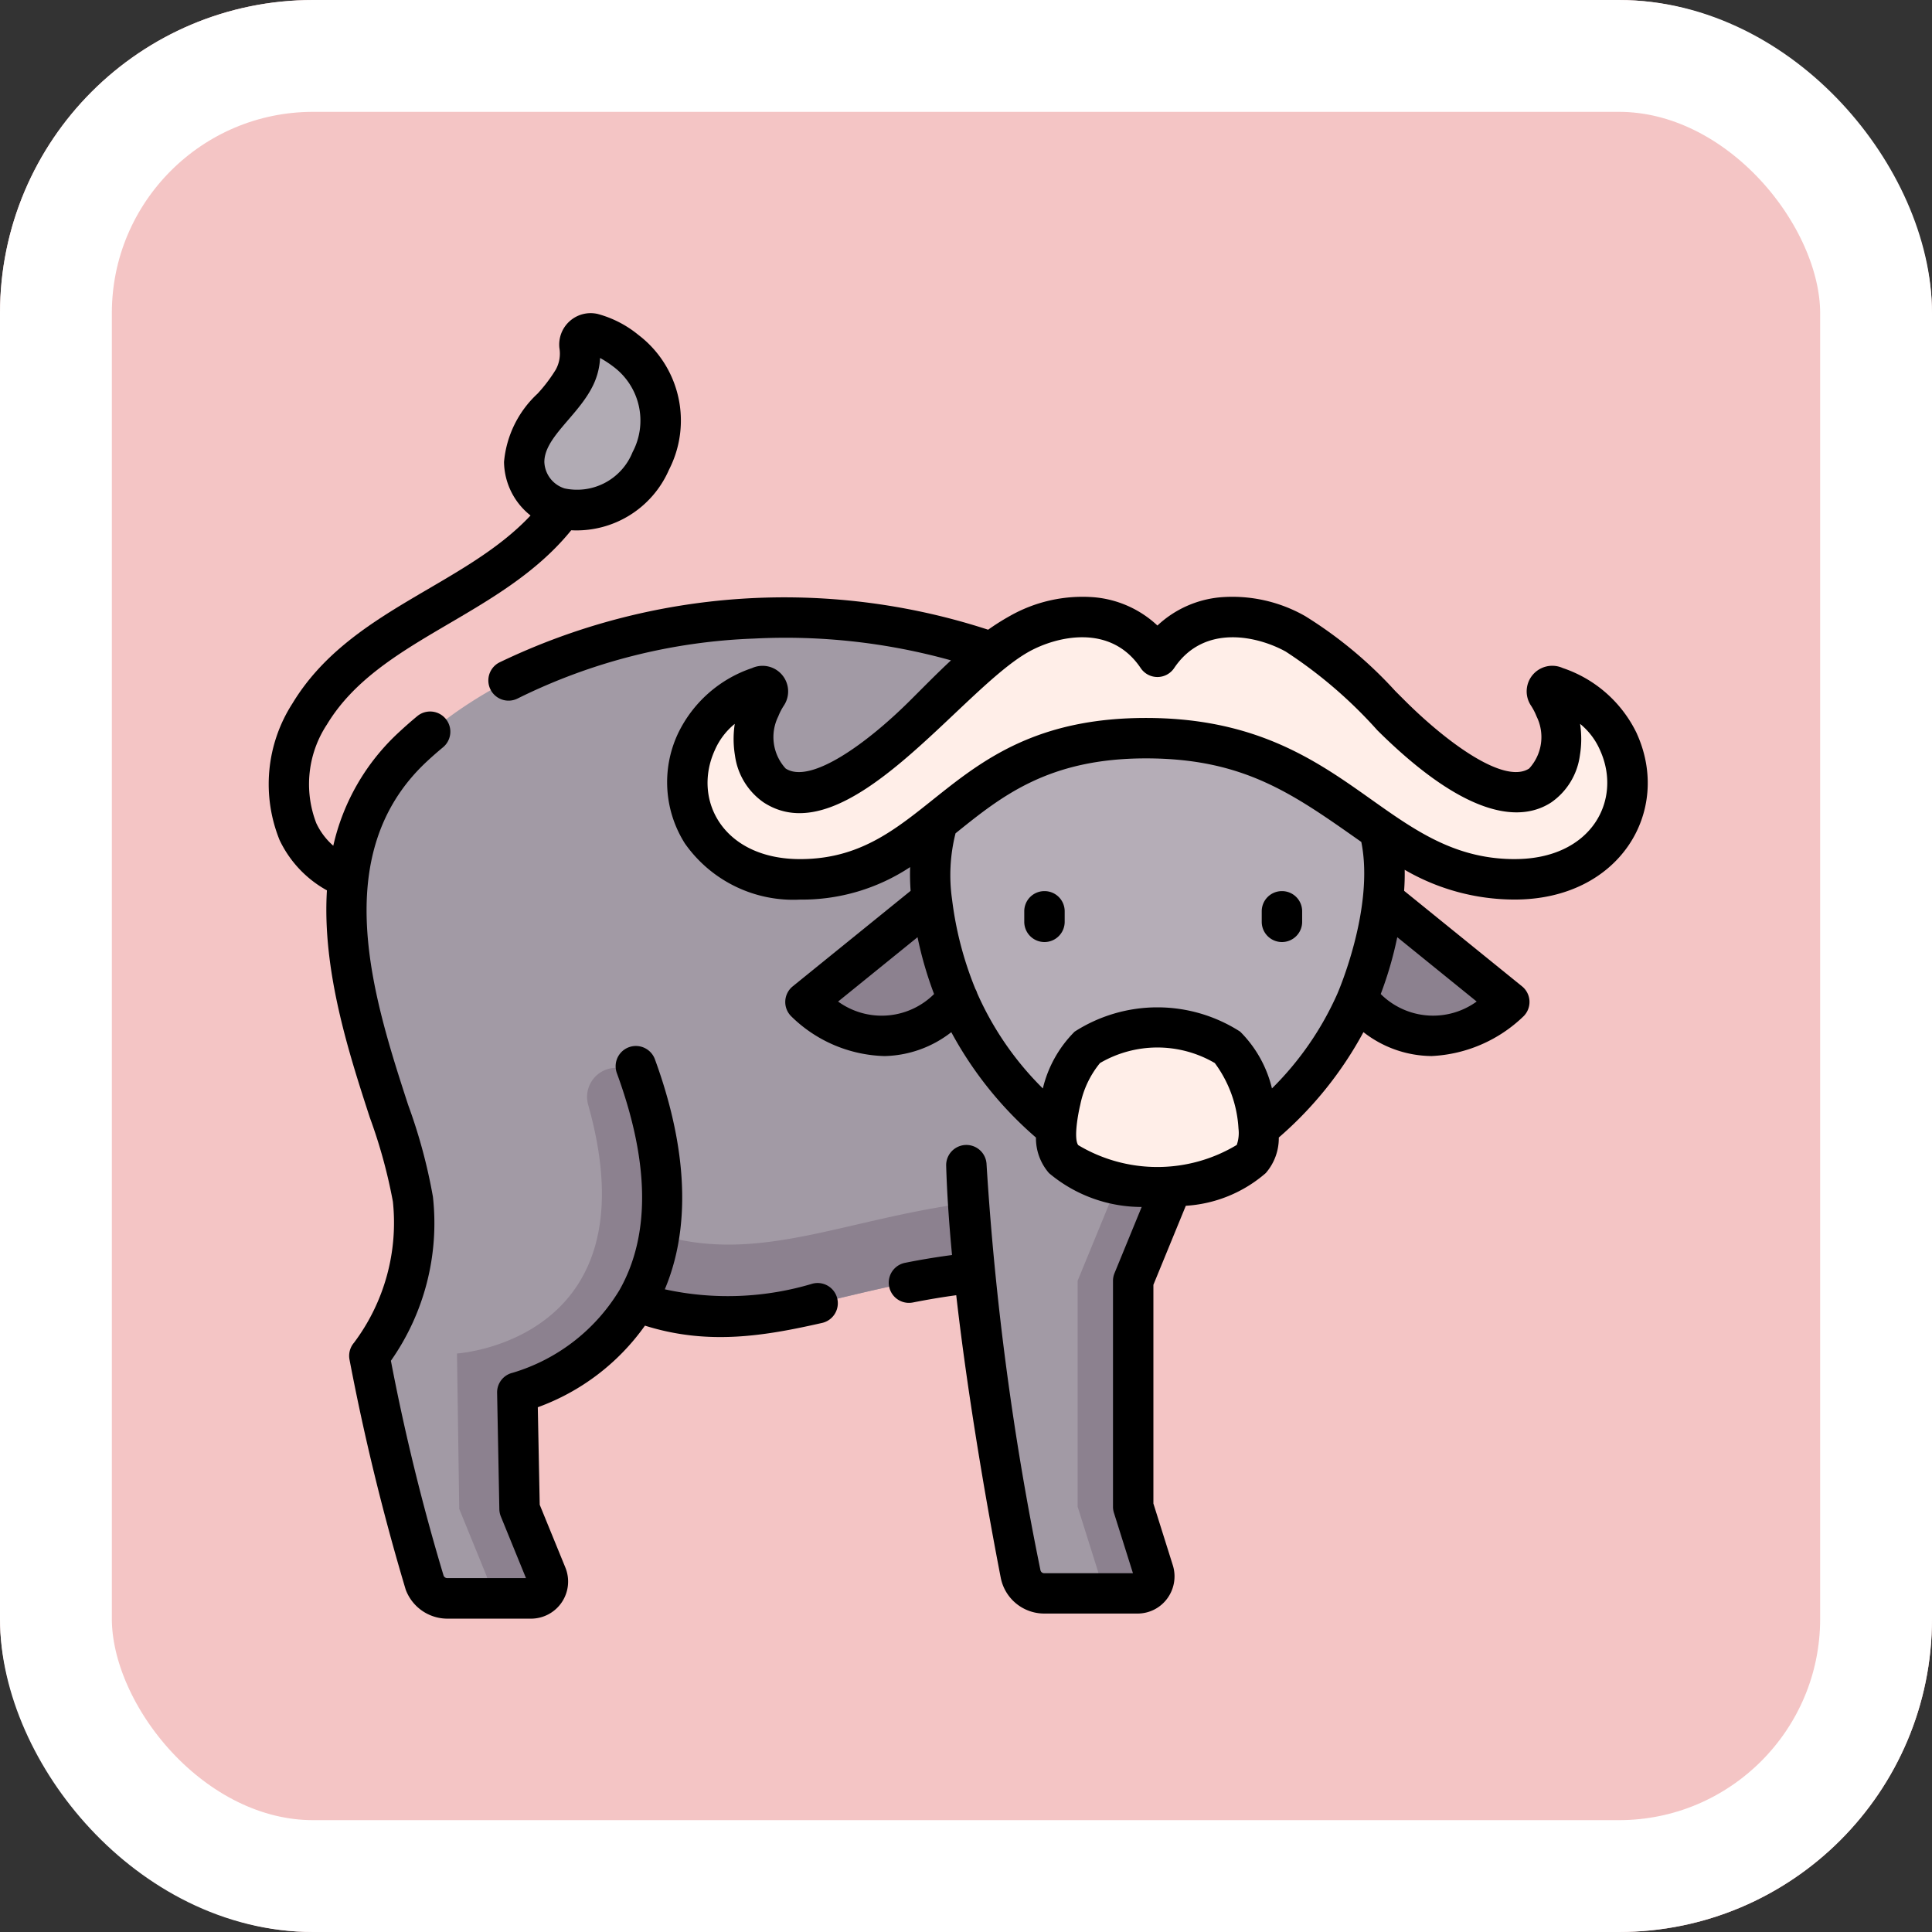<svg xmlns="http://www.w3.org/2000/svg" width="86.369" height="86.369" viewBox="0 0 86.369 86.369">
  <rect x="0" y="0" width="86.369" height="86.369" fill="#333333" stroke="none"/>
  <g id="Group_1111629" data-name="Group 1111629" transform="translate(-5587 6376)">
    <g id="Group_1099341" data-name="Group 1099341" transform="translate(5587 -6376)">
      <g id="Rectangle_402588" data-name="Rectangle 402588" transform="translate(0 0)" fill="#f4c5c5" stroke="#fff" stroke-width="5">
        <rect width="86.369" height="86.369" rx="14" stroke="none"/>
        <rect x="2.5" y="2.5" width="81.369" height="81.369" rx="11.5" fill="none"/>
      </g>
    </g>
    <g id="Group_1111628" data-name="Group 1111628" transform="translate(5598.999 -6375.73)">
      <g id="Group_1111626" data-name="Group 1111626" transform="translate(3.488 14.633)">
        <g id="Group_1111625" data-name="Group 1111625" transform="translate(0 0)">
          <path id="Path_900617" data-name="Path 900617" d="M96.551,29.033a2.186,2.186,0,0,1-1.591-2.057c0-1.5,1.538-2.479,2.2-3.694a2.384,2.384,0,0,0,.269-1.5.5.5,0,0,1,.614-.546,4.174,4.174,0,0,1,1.467.77C102.865,24.573,100.226,29.954,96.551,29.033Z" transform="translate(-87.01 -21.225)" fill="#b1abb4"/>
          <path id="Path_900618" data-name="Path 900618" d="M65.04,169.364a.756.756,0,0,1-.721.982H60.151a1.074,1.074,0,0,1-1.056-.87c-.421-2.167-1.508-8.021-2.078-13.466-6.228.639-10.2,3.178-15.1,1.277a9.2,9.2,0,0,1-5.327,4.084l.1,5.2,1.207,2.96a.755.755,0,0,1-.7,1.04H33.462a1.079,1.079,0,0,1-1.011-.707c-1-2.717-2.473-10.134-2.473-10.134a9.752,9.752,0,0,0,1.948-7c-.487-4.155-6.449-14.2,0-20.22,8.4-7.838,24.859-7.24,31.182-1.02l4.283,16.938-3.263,7.945v10.1Z" transform="translate(-28.949 -114.021)" fill="#a29aa5"/>
          <g id="Group_1111621" data-name="Group 1111621" transform="translate(4.943 12.708)">
            <path id="Path_900619" data-name="Path 900619" d="M198.271,166.48v-10.1l3.263-7.945L197.25,131.5c-3.334-3.28-9.488-5-15.792-4.737,5.393.223,10.408,1.891,13.3,4.737l4.283,16.938-3.263,7.945v10.1l.91,2.893a.756.756,0,0,1-.721.982h2.491a.756.756,0,0,0,.721-.982Z" transform="translate(-168.033 -126.738)" fill="#8c818f"/>
            <path id="Path_900620" data-name="Path 900620" d="M151.486,343.95c.064,1,.155,2.054.267,3.121-6.228.639-10.2,3.178-15.1,1.277a8.612,8.612,0,0,0,1.026-2.974C142.125,346.707,145.928,344.676,151.486,343.95Z" transform="translate(-128.628 -317.789)" fill="#8c818f"/>
            <path id="Path_900621" data-name="Path 900621" d="M77,293.848a1.3,1.3,0,0,0-1.145,1.65c2.982,10.564-5.864,11.116-5.864,11.116l.1,6.948,1.207,2.96a.755.755,0,0,1-.7,1.04h2.7a.755.755,0,0,0,.7-1.04l-1.207-2.96-.1-5.2s9.262-2.23,5.639-13.607A1.3,1.3,0,0,0,77,293.848Z" transform="translate(-69.991 -273.718)" fill="#8c818f"/>
          </g>
          <g id="Group_1111624" data-name="Group 1111624" transform="translate(15.248 12.674)">
            <g id="Group_1111622" data-name="Group 1111622" transform="translate(5.282 10.953)">
              <path id="Path_900622" data-name="Path 900622" d="M207.142,217.4l-7.731,6.263s4.326,4.406,8.053-1.814Z" transform="translate(-199.411 -217.396)" fill="#8c818f"/>
              <path id="Path_900623" data-name="Path 900623" d="M394.1,217.4l7.731,6.263s-4.326,4.406-8.053-1.814Z" transform="translate(-370.366 -217.396)" fill="#8c818f"/>
            </g>
            <path id="Path_900624" data-name="Path 900624" d="M259.132,153.635h-6.58c-4.865,1.837-7.375,4.983-6.783,9.487.81,6.16,4.227,9.52,8.645,12.367h2.855c4.417-2.847,7.835-6.207,8.645-12.367C266.507,158.617,264,155.472,259.132,153.635Z" transform="translate(-234.829 -150.362)" fill="#b5adb7"/>
            <g id="Group_1111623" data-name="Group 1111623">
              <path id="Path_900625" data-name="Path 900625" d="M293.789,279.722c-.965.777-1.929,4.1-1.064,4.99,1.632,1.682,6.761,1.682,8.393,0,.864-.891-.1-4.213-1.064-4.99a5.925,5.925,0,0,0-6.265,0Z" transform="translate(-275.908 -260.475)" fill="#ffeee8"/>
              <path id="Path_900626" data-name="Path 900626" d="M176.052,131.88c8.671,0,10.1,6.31,16.489,6.31,4.133,0,5.9-3.352,4.637-6.141a4.851,4.851,0,0,0-2.861-2.482.241.241,0,0,0-.3.351,3.554,3.554,0,0,1,.342.661c.991,2.571-.868,6.708-7.323.3a21.069,21.069,0,0,0-4.3-3.671c-1.965-1.086-4.668-1.212-6.17,1.023-1.5-2.235-4.205-2.109-6.17-1.023a21.065,21.065,0,0,0-4.3,3.671c-6.456,6.4-8.314,2.268-7.323-.3a3.562,3.562,0,0,1,.342-.661.241.241,0,0,0-.3-.351,4.851,4.851,0,0,0-2.861,2.482c-1.263,2.789.5,6.141,4.637,6.141C166.983,138.19,167.381,131.88,176.052,131.88Z" transform="translate(-155.552 -126.456)" fill="#ffeee8"/>
            </g>
          </g>
        </g>
      </g>
      <g id="Group_1111627" data-name="Group 1111627" transform="translate(0.001 13.73)">
        <path id="Path_900627" data-name="Path 900627" d="M24.353,57.107a13.159,13.159,0,0,1-6.632.261c1.436-3.409.642-7.327-.443-10.284a.9.9,0,1,0-1.7.622c1.468,4,1.5,7.257.114,9.7-.008.013-.017.026-.025.04A8.37,8.37,0,0,1,10.916,61.1a.9.9,0,0,0-.692.9l.1,5.2a.9.9,0,0,0,.067.323l1.124,2.756H7.994a.175.175,0,0,1-.164-.117,96.029,96.029,0,0,1-2.354-9.6,10.7,10.7,0,0,0,1.879-7.328,24.014,24.014,0,0,0-1.105-4.1c-1.535-4.722-3.638-11.19.824-15.354.235-.22.482-.436.732-.643a.9.9,0,1,0-1.152-1.392c-.278.23-.551.47-.813.714A9.841,9.841,0,0,0,2.9,37.538a3.07,3.07,0,0,1-.759-1.007,4.847,4.847,0,0,1,.479-4.418c2.33-3.856,7.764-4.789,10.917-8.678a4.506,4.506,0,0,0,4.371-2.706,4.809,4.809,0,0,0-1.372-6.03,4.855,4.855,0,0,0-1.816-.934,1.405,1.405,0,0,0-1.71,1.532,1.477,1.477,0,0,1-.165.959,6.852,6.852,0,0,1-.812,1.071,4.724,4.724,0,0,0-1.5,3.056,3.1,3.1,0,0,0,1.186,2.392c-2.99,3.19-8.111,4.214-10.643,8.4A6.664,6.664,0,0,0,.5,37.285a5.027,5.027,0,0,0,2.116,2.248c-.219,3.583.989,7.3,1.92,10.162a23.2,23.2,0,0,1,1.029,3.752,8.94,8.94,0,0,1-1.738,6.308.9.9,0,0,0-.2.762A103.247,103.247,0,0,0,6.137,70.791a1.991,1.991,0,0,0,1.858,1.3h3.743A1.659,1.659,0,0,0,13.273,69.8L12.129,67l-.086-4.36a10.1,10.1,0,0,0,4.79-3.648c2.836.894,5.367.457,7.919-.121a.9.9,0,1,0-.4-1.762ZM14.427,17.124a3.161,3.161,0,0,0,.4-1.391,4.722,4.722,0,0,1,.61.4,3.007,3.007,0,0,1,.842,3.811,2.673,2.673,0,0,1-3.036,1.621,1.29,1.29,0,0,1-.907-1.18c0-1.065,1.39-1.98,2.092-3.261Z" transform="translate(-0.001 -13.73)"/>
        <path id="Path_900628" data-name="Path 900628" d="M369.58,228.257a.9.9,0,0,0-.9.9v.473a.9.9,0,0,0,1.807,0v-.473A.9.9,0,0,0,369.58,228.257Z" transform="translate(-324.275 -202.42)"/>
        <path id="Path_900629" data-name="Path 900629" d="M281.429,228.257a.9.9,0,0,0-.9.9v.473a.9.9,0,0,0,1.807,0v-.473A.9.9,0,0,0,281.429,228.257Z" transform="translate(-246.74 -202.42)"/>
        <path id="Path_900630" data-name="Path 900630" d="M132.977,125.081a5.672,5.672,0,0,0-3.314-2.933,1.144,1.144,0,0,0-1.428,1.667,2.641,2.641,0,0,1,.257.495,2.079,2.079,0,0,1-.33,2.329c-1.112.727-3.665-1.158-5.514-2.992l-.469-.468a18.925,18.925,0,0,0-4.03-3.352,6.573,6.573,0,0,0-3.786-.842,4.731,4.731,0,0,0-2.82,1.263,4.731,4.731,0,0,0-2.821-1.263,6.574,6.574,0,0,0-3.786.842,10.257,10.257,0,0,0-.961.608A29.367,29.367,0,0,0,82.122,121.9a.9.9,0,1,0,.827,1.606,25.882,25.882,0,0,1,10.558-2.675,27.544,27.544,0,0,1,8.808.974c-.639.592-1.238,1.208-1.878,1.843-1.849,1.834-4.4,3.717-5.514,2.992a2.079,2.079,0,0,1-.33-2.329,2.639,2.639,0,0,1,.257-.495,1.144,1.144,0,0,0-1.429-1.666,5.673,5.673,0,0,0-3.314,2.933,5.119,5.119,0,0,0,.312,4.908,5.917,5.917,0,0,0,5.148,2.509,8.758,8.758,0,0,0,4.921-1.453,10.109,10.109,0,0,0,.022,1.061l-5.268,4.268a.9.9,0,0,0-.076,1.335,6.175,6.175,0,0,0,4.172,1.784,5.01,5.01,0,0,0,2.99-1.068,16.708,16.708,0,0,0,3.785,4.711,2.375,2.375,0,0,0,.584,1.59,6.431,6.431,0,0,0,4.142,1.513l-1.214,2.959a.9.9,0,0,0-.068.343v10.1a.9.9,0,0,0,.042.271l.85,2.7h-3.967a.172.172,0,0,1-.169-.14,130.424,130.424,0,0,1-2.408-18.128.9.9,0,1,0-1.806.052c.034,1.174.122,2.51.262,3.991-.67.09-1.364.2-2.1.349a.9.9,0,0,0,.349,1.773c.68-.134,1.321-.241,1.939-.325.456,4.01,1.229,8.71,1.99,12.631a1.981,1.981,0,0,0,1.943,1.6h4.167a1.643,1.643,0,0,0,1.336-.676,1.668,1.668,0,0,0,.247-1.481l-.869-2.761v-9.779l1.449-3.532a6.01,6.01,0,0,0,3.573-1.461,2.375,2.375,0,0,0,.584-1.591,16.712,16.712,0,0,0,3.784-4.711,5.007,5.007,0,0,0,3.05,1.069,6.342,6.342,0,0,0,4.113-1.784.9.9,0,0,0-.076-1.335l-5.269-4.268q.035-.477.026-.939a9.777,9.777,0,0,0,4.918,1.33c4.686,0,7.035-3.939,5.46-7.417ZM97.268,137.058l3.551-2.877a16.707,16.707,0,0,0,.739,2.541A3.32,3.32,0,0,1,97.268,137.058Zm17.823,6.409a6.884,6.884,0,0,1-7.089.009c-.215-.3,0-1.427.091-1.8a4.265,4.265,0,0,1,.883-1.869,5.084,5.084,0,0,1,5.132,0,5.43,5.43,0,0,1,1.059,2.93,1.631,1.631,0,0,1-.076.727Zm6.435-6.745a16.692,16.692,0,0,0,.739-2.541l3.55,2.876A3.32,3.32,0,0,1,121.526,136.722Zm-1.928-.038a13.866,13.866,0,0,1-2.935,4.258,5.337,5.337,0,0,0-1.421-2.539,6.845,6.845,0,0,0-7.4,0,5.337,5.337,0,0,0-1.421,2.54,13.859,13.859,0,0,1-2.934-4.257.9.9,0,0,0-.083-.193,15.529,15.529,0,0,1-1.04-3.99,7.625,7.625,0,0,1,.154-2.967l.043-.034c2.026-1.63,4.12-3.315,8.467-3.315,4.4,0,6.593,1.6,9.629,3.735.6,2.962-1.056,6.75-1.06,6.763Zm7.92-5.994c-5.923,0-7.539-6.31-16.489-6.31s-9.618,6.31-15.461,6.31c-3.419,0-4.829-2.624-3.814-4.865a3.117,3.117,0,0,1,.894-1.181,4.494,4.494,0,0,0,.009,1.41,3.048,3.048,0,0,0,1.279,2.1c3.724,2.432,8.81-5.049,11.874-6.743,1.215-.672,3.633-1.274,4.983.736a.9.9,0,0,0,1.5,0c1.35-2.009,3.768-1.408,4.983-.736a20.457,20.457,0,0,1,4.1,3.521c4.169,4.136,6.529,4.035,7.774,3.222a3.048,3.048,0,0,0,1.279-2.1,4.487,4.487,0,0,0,.009-1.41,3.117,3.117,0,0,1,.894,1.181c1.006,2.221-.375,4.864-3.814,4.864Z" transform="translate(-71.801 -106.284)"/>
      </g>
    </g>
  </g>
</svg>
